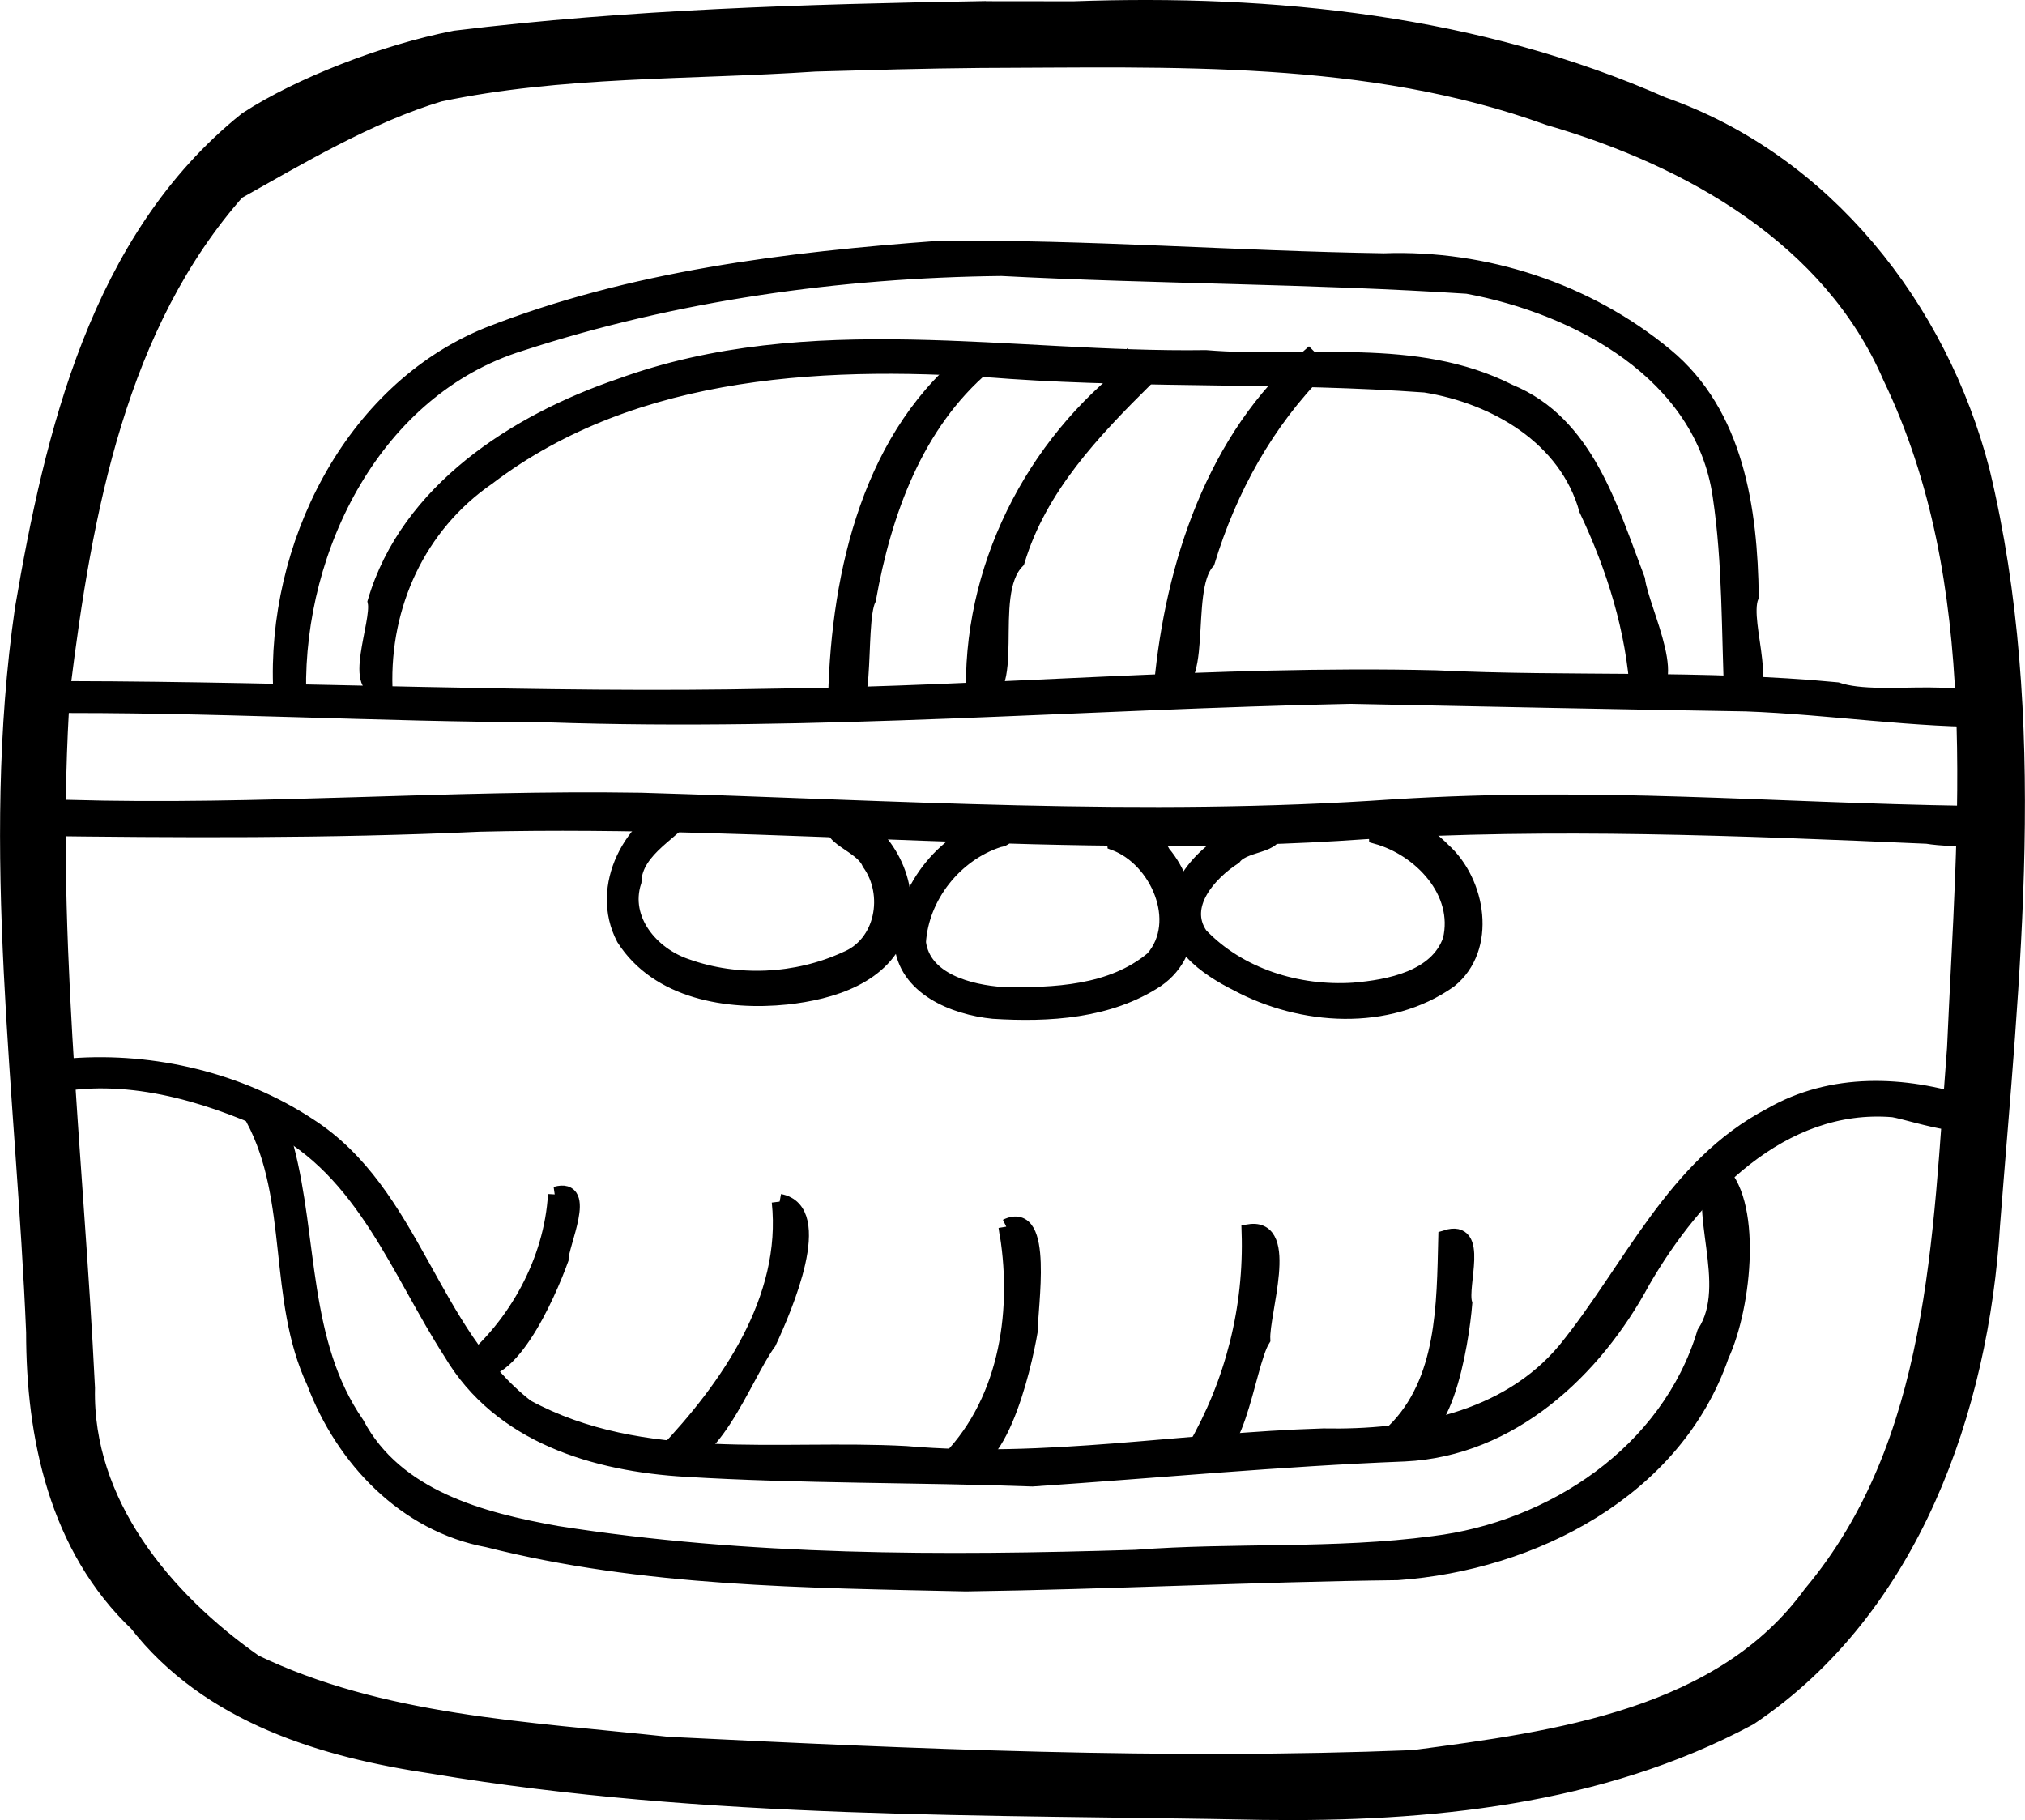<?xml version="1.0" encoding="UTF-8" standalone="no"?>
<!-- Created with Inkscape (http://www.inkscape.org/) -->

<svg
   width="83.688mm"
   height="75.222mm"
   viewBox="0 0 83.688 75.222"
   version="1.1"
   id="svg19225"
   xml:space="preserve"
   inkscape:version="1.2.2 (b0a84865, 2022-12-01)"
   sodipodi:docname="grapheme-CHAN.svg"
   xmlns:inkscape="http://www.inkscape.org/namespaces/inkscape"
   xmlns:sodipodi="http://sodipodi.sourceforge.net/DTD/sodipodi-0.dtd"
   xmlns="http://www.w3.org/2000/svg"
   xmlns:svg="http://www.w3.org/2000/svg"><sodipodi:namedview
     id="namedview19227"
     pagecolor="#ffffff"
     bordercolor="#666666"
     borderopacity="1.0"
     inkscape:showpageshadow="2"
     inkscape:pageopacity="0.0"
     inkscape:pagecheckerboard="0"
     inkscape:deskcolor="#d1d1d1"
     inkscape:document-units="mm"
     showgrid="false"
     inkscape:zoom="1.9171156"
     inkscape:cx="260.28686"
     inkscape:cy="140.31496"
     inkscape:window-width="2560"
     inkscape:window-height="1296"
     inkscape:window-x="0"
     inkscape:window-y="25"
     inkscape:window-maximized="0"
     inkscape:current-layer="layer1" /><defs
     id="defs19222" /><g
     inkscape:label="Layer 1"
     inkscape:groupmode="layer"
     id="layer1"
     transform="translate(-55.516,-99.873)"><path
       id="path20200"
       style="opacity:1;fill:#000000;fill-opacity:1;stroke:#000000;stroke-width:1.75;stroke-dasharray:none;stroke-opacity:1"
       d="m 96.02,100.797 c -7.209,0.126 -14.45,0.339 -21.605,1.21 -2.875,0.561 -6.297,1.907 -8.378,3.258 -5.946,4.769 -7.811,12.672 -9.035,19.846 -1.434,9.896 0.062,19.894 0.469,29.814 -0.004,4.232 0.926,8.659 4.114,11.671 2.862,3.691 7.477,5.063 11.907,5.717 11.294,1.897 22.801,1.668 34.212,1.899 6.749,0.092 13.795,-0.595 19.827,-3.827 6.498,-4.356 9.316,-12.424 9.769,-19.949 0.799,-10.278 2.025,-20.82 -0.413,-30.962 -1.701,-6.577 -6.328,-12.485 -12.866,-14.761 -7.572,-3.351 -15.929,-4.205 -24.126,-3.911 -1.291,-0.002 -2.584,-0.003 -3.874,-0.004 z m -5.17e-4,1.01 c 7.939,-0.02 16.077,-0.352 23.671,2.397 5.943,1.727 11.885,5.081 14.453,11.007 4.18,8.69 3.117,18.67 2.713,27.998 -0.608,7.873 -0.723,16.49 -6.061,22.869 -3.842,5.273 -10.834,6.211 -16.829,6.999 -10.293,0.406 -20.607,-0.042 -30.888,-0.551 -5.825,-0.631 -11.962,-0.879 -17.317,-3.471 -3.871,-2.705 -7.298,-6.829 -7.195,-11.81 -0.468,-9.641 -1.68,-19.305 -1.019,-28.96 0.913,-7.351 2.326,-15.202 7.413,-20.928 2.529,-1.412 5.552,-3.236 8.586,-4.14 5.111,-1.082 10.426,-0.912 15.631,-1.261 2.28,-0.063 4.561,-0.132 6.841,-0.15 z"
       sodipodi:nodetypes="ccccccccccccccccccccccccccccc" /><path
       style="opacity:1;fill:#000000;fill-opacity:1;stroke:#000000;stroke-width:0.65;stroke-opacity:1"
       id="path20204"
       d="m 57.093,129.022 c 7.006,-0.06 14.017,0.365 21.028,0.38 11.075,0.382 22.14,-0.539 33.205,-0.765 5.451,0.11 10.9,0.225 16.348,0.312 3.461,0.126 7.038,0.698 10.419,0.642 -0.626,-1.682 -4.766,-0.537 -6.663,-1.196 -5.513,-0.53 -11.05,-0.227 -16.575,-0.495 -9.13,-0.217 -18.242,0.654 -27.37,0.76 -9.721,0.203 -19.444,-0.293 -29.165,-0.313 -0.525,0.21 -1.684,-0.293 -1.228,0.675 z" /><path
       style="opacity:1;fill:#000000;fill-opacity:1;stroke:#000000;stroke-width:0.65;stroke-opacity:1"
       id="path20217"
       d="m 56.664,134.092 c 6.229,0.081 12.455,0.115 18.681,-0.17 12.197,-0.289 24.387,1.179 36.581,0.31 7.741,-0.464 15.491,-0.148 23.229,0.188 1.038,0.174 4.168,0.233 1.753,-0.915 -8.476,-0.132 -15.29,-0.797 -23.767,-0.273 -10.377,0.726 -20.765,0.033 -31.142,-0.271 -7.897,-0.128 -15.783,0.526 -23.681,0.294 -0.733,0.183 -2.085,-0.401 -1.654,0.836 z"
       sodipodi:nodetypes="ccccccccc" /><path
       style="opacity:1;fill:#000000;fill-opacity:1;stroke:#000000;stroke-width:0.65;stroke-opacity:1"
       id="path20221"
       d="m 83.732,133.063 c -2.114,0.816 -3.536,3.459 -2.422,5.582 1.406,2.209 4.295,2.668 6.71,2.42 1.834,-0.198 4.049,-0.844 4.676,-2.809 0.572,-1.885 -0.562,-3.907 -2.27,-4.747 -1.297,0.867 0.653,1.131 1.032,2.022 0.933,1.293 0.57,3.371 -0.989,3.996 -2.036,0.935 -4.482,1.052 -6.592,0.295 -1.436,-0.48 -2.688,-1.936 -2.176,-3.518 0.031,-1.376 1.789,-2.117 2.206,-2.889 -0.059,-0.117 -0.117,-0.235 -0.176,-0.352 z" /><path
       style="opacity:1;fill:#000000;fill-opacity:1;stroke:#000000;stroke-width:0.65;stroke-opacity:1"
       id="path20225"
       d="m 96.874,133.896 c -2.242,0.525 -3.969,2.663 -4.078,4.943 0.14,1.845 2.167,2.658 3.77,2.815 2.292,0.145 4.779,-0.001 6.75,-1.302 1.731,-1.192 1.495,-3.756 0.252,-5.214 -0.349,-0.727 -2.088,-1.811 -1.971,-0.432 1.76,0.66 2.918,3.247 1.576,4.795 -1.704,1.435 -4.102,1.527 -6.231,1.489 -1.351,-0.095 -3.28,-0.575 -3.484,-2.17 0.117,-1.907 1.516,-3.669 3.338,-4.254 0.527,-0.085 0.13,-0.377 0.078,-0.672 z" /><path
       style="opacity:1;fill:#000000;fill-opacity:1;stroke:#000000;stroke-width:0.65;stroke-opacity:1"
       id="path20227"
       d="m 108.095,133.831 c -1.683,0.444 -3.439,1.593 -3.913,3.354 -0.389,1.624 1.222,2.702 2.469,3.327 2.657,1.424 6.216,1.667 8.761,-0.127 1.653,-1.332 1.192,-4.052 -0.261,-5.36 -0.628,-0.648 -2.839,-2.364 -2.739,-0.594 1.809,0.503 3.535,2.292 3.055,4.294 -0.556,1.585 -2.532,1.963 -4.015,2.086 -2.301,0.149 -4.728,-0.593 -6.34,-2.284 -0.853,-1.239 0.381,-2.586 1.393,-3.24 0.515,-0.656 2.126,-0.384 1.591,-1.457 z" /><path
       style="opacity:1;fill:#000000;fill-opacity:1;stroke:#000000;stroke-width:0.65;stroke-opacity:1"
       id="path20229"
       d="m 57.535,144.757 c 3.112,-0.681 6.397,0.266 9.231,1.567 3.793,1.906 5.245,6.112 7.401,9.45 2.026,3.426 5.945,4.589 9.691,4.809 4.767,0.288 9.553,0.227 14.326,0.4 5.125,-0.346 10.242,-0.834 15.377,-1.034 4.391,-0.204 7.848,-3.446 9.834,-7.14 2.14,-3.698 5.736,-7.479 10.367,-7.087 0.883,0.154 4.155,1.31 3.13,-0.201 -2.681,-0.873 -5.671,-0.999 -8.189,0.455 -3.996,2.08 -5.781,6.361 -8.481,9.688 -2.442,2.934 -6.394,3.639 -10.018,3.569 -5.755,0.171 -11.477,1.232 -17.244,0.728 -5.233,-0.284 -10.892,0.67 -15.683,-1.923 -3.999,-3.096 -4.665,-8.845 -9.003,-11.638 -2.846,-1.874 -6.417,-2.718 -9.792,-2.466 -0.545,0.251 -1.433,-0.036 -0.945,0.825 z" /><path
       style="opacity:1;fill:#000000;fill-opacity:1;stroke:#000000;stroke-width:0.65;stroke-opacity:1"
       id="path20231"
       d="m 65.993,146.101 c 1.793,3.365 0.901,7.446 2.522,10.9 1.184,3.152 3.754,5.868 7.163,6.498 6.44,1.634 13.154,1.674 19.759,1.82 5.947,-0.084 11.892,-0.393 17.835,-0.464 5.583,-0.396 11.454,-3.397 13.374,-8.962 0.963,-2.07 1.381,-6.494 -0.163,-7.703 -0.985,1.581 0.814,4.752 -0.512,6.778 -1.488,4.926 -6.277,8.118 -11.231,8.716 -4.066,0.541 -8.195,0.254 -12.286,0.566 -7.977,0.245 -16.019,0.256 -23.919,-0.987 -3.133,-0.558 -6.667,-1.489 -8.283,-4.531 -2.335,-3.369 -1.919,-7.635 -2.912,-11.419 -0.331,-0.542 -0.523,-2.14 -1.347,-1.213 z" /><path
       style="opacity:1;fill:#000000;fill-opacity:1;stroke:#000000;stroke-width:0.65;stroke-opacity:1"
       id="path20233"
       d="m 78.488,149.239 c -0.16,2.762 -1.652,5.414 -3.683,7.087 1.622,1.053 3.368,-2.984 3.883,-4.413 -0.005,-0.62 1.175,-3.071 -0.201,-2.674 z" /><path
       style="opacity:1;fill:#000000;fill-opacity:1;stroke:#000000;stroke-width:0.65;stroke-opacity:1"
       id="path20235"
       d="m 87.735,149.54 c 0.428,4.028 -2.131,7.689 -4.767,10.458 1.816,0.946 3.301,-3.3 4.31,-4.658 0.656,-1.413 2.394,-5.441 0.457,-5.799 z" /><path
       style="opacity:1;fill:#000000;fill-opacity:1;stroke:#000000;stroke-width:0.65;stroke-opacity:1"
       id="path20237"
       d="m 97.106,150.576 c 0.603,3.318 0.086,7.103 -2.339,9.615 1.906,1.222 3.058,-3.795 3.314,-5.325 -0.014,-0.942 0.661,-5.091 -0.975,-4.289 z" /><path
       style="opacity:1;fill:#000000;fill-opacity:1;stroke:#000000;stroke-width:0.65;stroke-opacity:1"
       id="path20239"
       d="m 107.154,150.791 c 0.102,3.142 -0.677,6.231 -2.253,8.955 1.686,1.4 2.12,-3.458 2.788,-4.522 -0.051,-1.08 1.182,-4.689 -0.535,-4.433 z" /><path
       style="opacity:1;fill:#000000;fill-opacity:1;stroke:#000000;stroke-width:0.65;stroke-opacity:1"
       id="path20241"
       d="m 115.281,151.033 c -0.069,2.756 -0.038,5.935 -2.155,8.015 2.021,1.323 2.784,-3.74 2.91,-5.304 -0.22,-0.76 0.69,-3.166 -0.755,-2.711 z" /><path
       style="opacity:1;fill:#000000;fill-opacity:1;stroke:#000000;stroke-width:0.65;stroke-opacity:1"
       id="path20243"
       d="m 71.411,128.305 c -0.113,-3.432 1.382,-6.723 4.252,-8.703 6.126,-4.665 14.26,-4.963 21.636,-4.392 5.698,0.386 11.428,0.146 17.119,0.561 2.903,0.466 5.852,2.171 6.683,5.164 1.138,2.399 1.945,4.981 2.108,7.637 2.004,0.013 0.131,-3.447 -0.032,-4.742 -1.117,-2.913 -2.107,-6.457 -5.284,-7.755 -3.889,-1.973 -8.358,-1.061 -12.543,-1.407 -8.068,0.116 -16.396,-1.672 -24.203,1.174 -4.298,1.464 -8.762,4.324 -10.113,8.899 0.193,0.868 -1.099,3.818 0.378,3.564 z" /><path
       style="opacity:1;fill:#000000;fill-opacity:1;stroke:#000000;stroke-width:0.65;stroke-opacity:1"
       id="path20245"
       d="m 67.842,128.443 c -0.096,-5.973 3.168,-12.507 9.173,-14.381 6.393,-2.085 13.17,-3.032 19.887,-3.108 6.416,0.335 12.851,0.317 19.26,0.736 4.591,0.849 9.725,3.612 10.458,8.671 0.419,2.793 0.357,5.634 0.486,8.441 1.867,0.153 0.308,-3.132 0.77,-4.279 -0.05,-3.589 -0.602,-7.54 -3.548,-9.963 -3.224,-2.664 -7.442,-4.046 -11.616,-3.894 -6.125,-0.094 -12.245,-0.572 -18.37,-0.517 -6.312,0.464 -12.738,1.243 -18.661,3.575 -5.689,2.318 -8.837,8.795 -8.547,14.719 0.235,9e-5 0.477,-1.6e-4 0.709,1.1e-4 z" /><path
       style="opacity:1;fill:#000000;fill-opacity:1;stroke:#000000;stroke-width:0.65;stroke-opacity:1"
       id="path20247"
       d="m 102.413,115.046 c -4.235,3.198 -6.849,8.401 -6.641,13.731 1.983,0.003 0.362,-4.296 1.772,-5.724 0.915,-3.047 3.13,-5.366 5.33,-7.547 -0.154,-0.153 -0.307,-0.307 -0.461,-0.461 z" /><path
       style="opacity:1;fill:#000000;fill-opacity:1;stroke:#000000;stroke-width:0.65;stroke-opacity:1"
       id="path20249"
       d="m 109.596,114.629 c -3.887,3.341 -5.599,8.599 -6.062,13.57 1.932,0.65 0.76,-3.903 1.866,-5.119 0.906,-2.984 2.442,-5.779 4.653,-7.994 -0.152,-0.152 -0.305,-0.305 -0.457,-0.457 z" /><path
       style="opacity:1;fill:#000000;fill-opacity:1;stroke:#000000;stroke-width:0.65;stroke-opacity:1"
       id="path20255"
       d="m 95.817,114.487 c -4.309,3.265 -5.617,9.028 -5.75,14.161 1.449,2.083 0.811,-2.971 1.328,-4.017 0.638,-3.582 1.953,-7.253 4.811,-9.669 -0.129,-0.158 -0.259,-0.316 -0.388,-0.475 z" /></g></svg>
